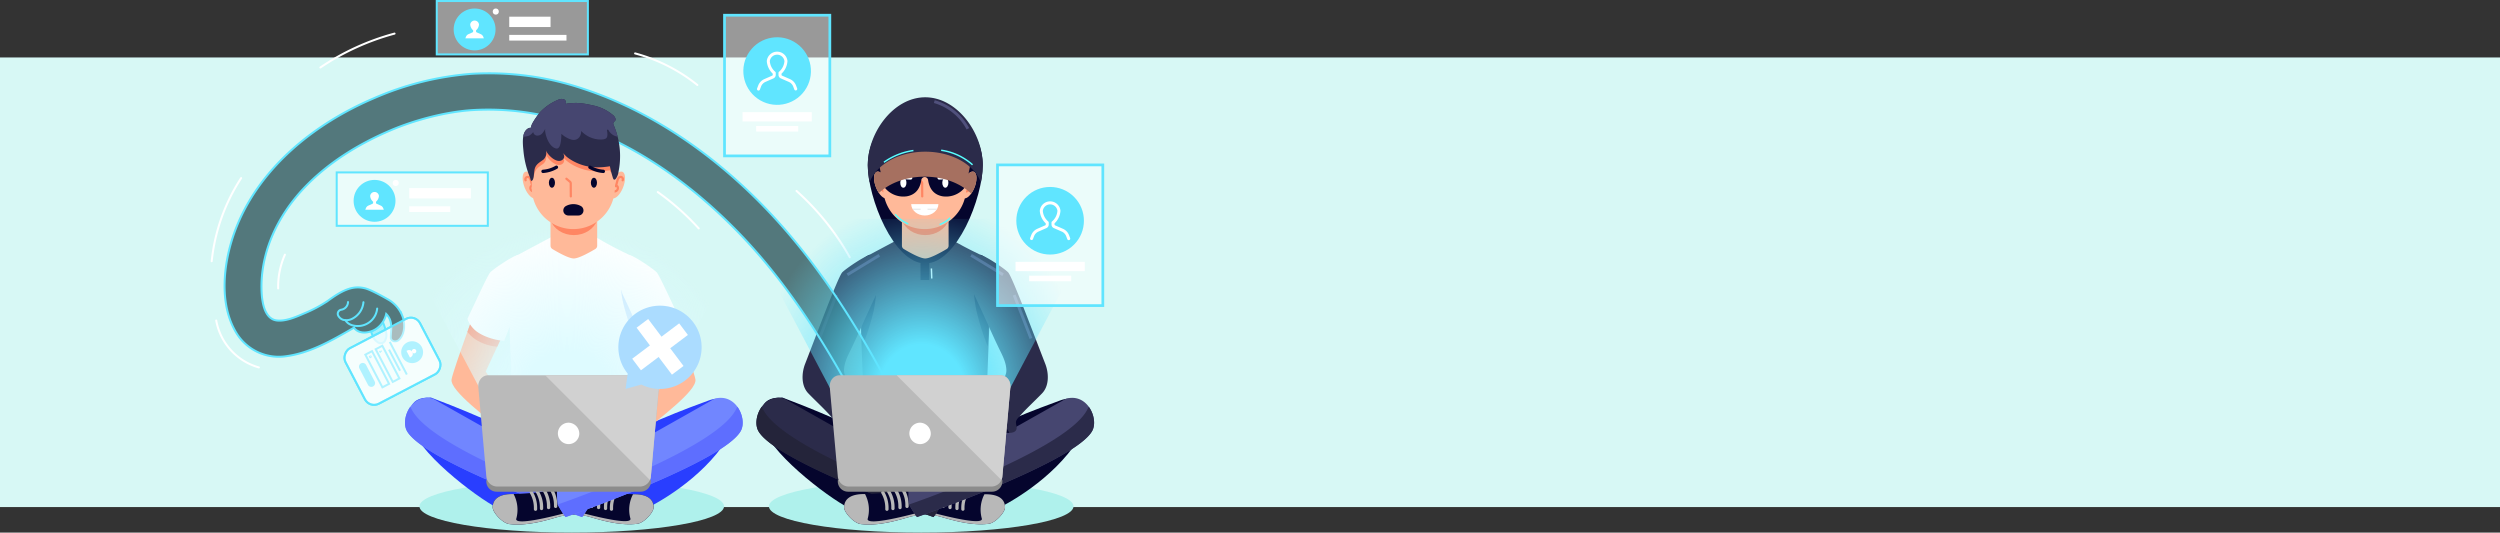 <svg xmlns="http://www.w3.org/2000/svg" xmlns:xlink="http://www.w3.org/1999/xlink" width="1240" height="264.156" viewBox="0 0 1240 264.156">
  <rect x="0" y="0" width="1240" height="264.156" fill="#333333" stroke="none"/>
  <defs>
    <radialGradient id="radial-gradient" cx="0.477" cy="1.035" r="0.999" gradientTransform="translate(0.255 0) scale(0.466 1)" gradientUnits="objectBoundingBox">
      <stop offset="0.264" stop-color="#defbff"/>
      <stop offset="1" stop-color="#defbff" stop-opacity="0"/>
    </radialGradient>
    <clipPath id="clip-path">
      <path id="Trazado_114029" data-name="Trazado 114029" d="M162.419,302.079c1.052,3.658.742,9-2.68,11.486-1.723,1.1-4.3.321-4.26-1.867.043-2.365.485-4.5.12-6.772l-26.218,14,15.009,29.425,39.992-20.835-15.306-28.735Z" transform="translate(-129.381 -298.782)" fill="none"/>
    </clipPath>
    <radialGradient id="radial-gradient-2" cx="0.505" cy="1.101" r="0.968" gradientTransform="translate(0.262 -0.258) scale(0.481 1.164)" gradientUnits="objectBoundingBox">
      <stop offset="0.264" stop-color="#60e5ff"/>
      <stop offset="1" stop-color="#60e5ff" stop-opacity="0"/>
    </radialGradient>
  </defs>
  <rect id="Rectángulo_33893" data-name="Rectángulo 33893" width="1240" height="223" transform="translate(0 28.5)" fill="#d7f8f5"/>
  <g id="Grupo_80771" data-name="Grupo 80771" transform="translate(58.627 -93.171)">
    <ellipse id="Elipse_4736" data-name="Elipse 4736" cx="75.54" cy="13.015" rx="75.54" ry="13.015" transform="translate(322.759 331.297)" fill="#aff1ec"/>
    <g id="Grupo_80694" data-name="Grupo 80694" transform="translate(134.829 201.728)">
      <ellipse id="Elipse_4737" data-name="Elipse 4737" cx="75.54" cy="13.015" rx="75.54" ry="13.015" transform="translate(14.589 129.568)" fill="#aff1ec"/>
      <g id="Grupo_80682" data-name="Grupo 80682" transform="translate(7.427 88.608)">
        <g id="Grupo_80675" data-name="Grupo 80675" transform="translate(2.584)">
          <path id="Trazado_113900" data-name="Trazado 113900" d="M242.675,377.9a55.473,55.473,0,0,0,29.877,9.1c16.963,0,31.346-8.966,33.05-9.319a44.372,44.372,0,0,1,3.073,6.254.415.415,0,0,1-.05.4L281.265,418.5c-6.177,1.367-14.078.221-14.078.221l-27.44-34.742a.414.414,0,0,1-.041-.446S242.5,377.809,242.675,377.9Z" transform="translate(-193.036 -361.157)" fill="#05052d"/>
          <path id="Trazado_113901" data-name="Trazado 113901" d="M324.752,410.511c10.568-5.382,33.685-19.881,43.423-41.584,1.354-3.019-2.033-15.77-13.127-11.649-6.863,2.55-42.529,15.266-48.3,23.332-9.314,13.031-9.746,24.9-11.667,32.592C300.324,415.589,319.468,413.2,324.752,410.511Z" transform="translate(-206.857 -355.864)" fill="#293eff"/>
          <path id="Trazado_113902" data-name="Trazado 113902" d="M220.72,410.4c-10.568-5.382-41.182-28.658-42.606-41.669-.363-3.318-3.432-13.488,9.731-13.049,6.863,2.55,45.222,17.283,51.691,24.732C247.642,389.745,250.3,405.9,251.2,413,245.965,415.389,226,413.088,220.72,410.4Z" transform="translate(-177.549 -355.665)" fill="#293eff"/>
        </g>
        <g id="Grupo_80678" data-name="Grupo 80678" transform="translate(0 0.162)">
          <g id="Grupo_80676" data-name="Grupo 80676" transform="translate(80.993 44.701)">
            <path id="Trazado_113903" data-name="Trazado 113903" d="M288.733,415.431a14.04,14.04,0,0,0,1.453.471,149.882,149.882,0,0,0,24.8,2.655c8.329.108,9.379,4.257,9.33,6.6s-4.653,7.582-8.08,8.043c-10.574,1.425-23.3-3.667-25.835-3.933-5.282-.555-8.084-4.566-8.4-6.81,0,0,5.022,1.463,3.953-1.156a4.283,4.283,0,0,1,2.713-5.715C288.834,415.536,288.874,415.493,288.733,415.431Z" transform="translate(-282.003 -415.431)" fill="#05052d"/>
            <path id="Trazado_113904" data-name="Trazado 113904" d="M313.686,431.8a16.432,16.432,0,0,1,1.257-12.225c.292.007.589.016.874.02,8.329.108,9.379,4.257,9.33,6.6s-4.653,7.582-8.08,8.043c-10.574,1.425-23.3-3.667-25.835-3.933a10.141,10.141,0,0,1-5.894-2.621C292.449,429.655,313.809,435.317,313.686,431.8Z" transform="translate(-282.835 -416.463)" fill="#b8b8b8"/>
            <path id="Trazado_113905" data-name="Trazado 113905" d="M299.484,416.756h0a14.785,14.785,0,0,0-2.012,7.555l0,.571" transform="translate(-285.86 -415.761)" fill="none" stroke="#b8b8b8" stroke-linecap="round" stroke-miterlimit="10" stroke-width="1.609"/>
            <path id="Trazado_113906" data-name="Trazado 113906" d="M304.032,417.523h0a14.79,14.79,0,0,0-2.013,7.555l0,.571" transform="translate(-286.994 -415.953)" fill="none" stroke="#b8b8b8" stroke-linecap="round" stroke-miterlimit="10" stroke-width="1.609"/>
            <path id="Trazado_113907" data-name="Trazado 113907" d="M308.636,418.141h0a14.8,14.8,0,0,0-2.012,7.555l0,.571" transform="translate(-288.142 -416.107)" fill="none" stroke="#b8b8b8" stroke-linecap="round" stroke-miterlimit="10" stroke-width="1.609"/>
            <path id="Trazado_113908" data-name="Trazado 113908" d="M312.543,418.611h0a14.793,14.793,0,0,0-2.012,7.555l0,.571" transform="translate(-289.116 -416.224)" fill="none" stroke="#b8b8b8" stroke-linecap="round" stroke-miterlimit="10" stroke-width="1.609"/>
          </g>
          <g id="Grupo_80677" data-name="Grupo 80677">
            <path id="Trazado_113909" data-name="Trazado 113909" d="M188.046,356.32s55.36,31.31,78.183,44c0,4.6-.062,7.374-.353,8.458a49.936,49.936,0,0,1-3.925,6.247S183.4,387.8,175.014,372.228C171.79,366.244,177.4,353.345,188.046,356.32Z" transform="translate(-174.106 -355.881)" fill="#7186ff"/>
            <path id="Trazado_113910" data-name="Trazado 113910" d="M174.655,372.894c-.053-.142-.107-.283-.153-.429-.026-.085-.046-.172-.069-.258-.038-.137-.076-.273-.107-.414-.021-.094-.035-.19-.053-.284-.026-.138-.052-.276-.071-.417-.014-.1-.022-.2-.032-.3-.015-.143-.03-.285-.039-.43-.007-.1-.008-.2-.012-.3,0-.147-.009-.3-.008-.444,0-.1.005-.2.008-.307.005-.152.012-.305.023-.459.007-.1.017-.2.026-.3q.024-.238.055-.477c.014-.1.029-.2.044-.3.026-.164.055-.33.088-.494.019-.095.038-.188.059-.282q.056-.257.123-.511c.023-.089.047-.178.071-.266q.075-.265.161-.527c.026-.083.053-.165.081-.247.063-.182.131-.363.2-.543.029-.074.056-.149.086-.222.078-.188.161-.375.246-.561.029-.064.058-.128.088-.191.095-.2.2-.391.3-.584.027-.05.053-.1.08-.152.116-.21.239-.417.367-.621.019-.031.037-.062.056-.092q.223-.351.467-.688h0c.221.4.444.816.668,1.26,9.611,19.062,78.481,43.782,88.469,47.2l0,.008a50.134,50.134,0,0,1-3.923,6.242s-78.547-27.22-86.938-42.795a6.533,6.533,0,0,1-.283-.6C174.7,373.035,174.681,372.963,174.655,372.894Z" transform="translate(-174.107 -357.354)" fill="#5e6eff"/>
          </g>
        </g>
        <g id="Grupo_80681" data-name="Grupo 80681" transform="translate(43.495 0.162)">
          <g id="Grupo_80679" data-name="Grupo 80679" transform="translate(0 44.555)">
            <path id="Trazado_113911" data-name="Trazado 113911" d="M268.21,415.237a14.312,14.312,0,0,1-1.477.479,152.369,152.369,0,0,1-25.2,2.7c-8.464.109-9.529,4.325-9.481,6.7s4.728,7.7,8.211,8.173c10.745,1.448,23.676-3.726,26.253-4,5.367-.564,8.214-4.64,8.533-6.919,0,0-5.1,1.486-4.017-1.174a4.353,4.353,0,0,0-2.757-5.808C268.107,415.344,268.067,415.3,268.21,415.237Z" transform="translate(-232.05 -415.237)" fill="#05052d"/>
            <path id="Trazado_113912" data-name="Trazado 113912" d="M243.7,431.865a16.7,16.7,0,0,0-1.278-12.423c-.3.007-.6.016-.888.02-8.464.109-9.529,4.325-9.481,6.7s4.728,7.7,8.211,8.173c10.745,1.448,23.676-3.726,26.253-4a10.3,10.3,0,0,0,5.989-2.663C265.278,429.691,243.573,435.445,243.7,431.865Z" transform="translate(-232.05 -416.286)" fill="#b8b8b8"/>
            <path id="Trazado_113913" data-name="Trazado 113913" d="M270.889,416.584h0a15.022,15.022,0,0,1,2.045,7.677l0,.581" transform="translate(-241.734 -415.573)" fill="none" stroke="#b8b8b8" stroke-linecap="round" stroke-miterlimit="10" stroke-width="1.635"/>
            <path id="Trazado_113914" data-name="Trazado 113914" d="M266.267,417.363h0a15.028,15.028,0,0,1,2.044,7.677l0,.58" transform="translate(-240.582 -415.767)" fill="none" stroke="#b8b8b8" stroke-linecap="round" stroke-miterlimit="10" stroke-width="1.635"/>
            <path id="Trazado_113915" data-name="Trazado 113915" d="M261.589,417.991h0a15.028,15.028,0,0,1,2.044,7.677l0,.581" transform="translate(-239.416 -415.924)" fill="none" stroke="#b8b8b8" stroke-linecap="round" stroke-miterlimit="10" stroke-width="1.635"/>
            <path id="Trazado_113916" data-name="Trazado 113916" d="M257.618,418.468h0a15.024,15.024,0,0,1,2.045,7.678l0,.58" transform="translate(-238.425 -416.043)" fill="none" stroke="#b8b8b8" stroke-linecap="round" stroke-miterlimit="10" stroke-width="1.635"/>
          </g>
          <g id="Grupo_80680" data-name="Grupo 80680" transform="translate(31.867)">
            <path id="Trazado_113917" data-name="Trazado 113917" d="M352.687,356.32s-55.36,31.31-78.184,44c0,4.6.063,7.374.354,8.458a49.933,49.933,0,0,0,3.925,6.247s78.546-27.22,86.938-42.795C368.944,366.244,363.336,353.345,352.687,356.32Z" transform="translate(-274.503 -355.881)" fill="#7186ff"/>
            <path id="Trazado_113918" data-name="Trazado 113918" d="M366.2,372.894c.054-.142.108-.283.154-.429.026-.085.046-.172.069-.258.038-.137.076-.273.107-.414.02-.094.035-.19.053-.284.026-.138.052-.276.071-.417.013-.1.022-.2.033-.3.015-.143.029-.285.039-.43.006-.1.008-.2.011-.3.005-.147.01-.3.008-.444,0-.1,0-.2-.008-.307,0-.152-.011-.305-.023-.459-.008-.1-.017-.2-.027-.3q-.023-.238-.055-.477c-.013-.1-.028-.2-.044-.3-.026-.164-.056-.33-.088-.494-.019-.095-.038-.188-.059-.282q-.056-.257-.123-.511c-.023-.089-.047-.178-.071-.266-.05-.176-.1-.352-.16-.527-.027-.083-.053-.165-.082-.247-.062-.182-.13-.363-.2-.543-.029-.074-.057-.149-.087-.222-.077-.188-.161-.375-.246-.561-.029-.064-.057-.128-.088-.191-.094-.2-.194-.391-.3-.584-.027-.05-.053-.1-.08-.152-.116-.21-.239-.417-.367-.621-.02-.031-.037-.062-.056-.092q-.223-.351-.468-.688h0c-.221.4-.444.816-.667,1.26-9.611,19.062-78.481,43.782-88.469,47.2l0,.008A50.043,50.043,0,0,0,278.9,416.5s78.546-27.22,86.938-42.795a6.538,6.538,0,0,0,.283-.6C366.148,373.035,366.17,372.963,366.2,372.894Z" transform="translate(-274.62 -357.354)" fill="#5e6eff"/>
          </g>
        </g>
      </g>
      <path id="Trazado_113919" data-name="Trazado 113919" d="M244.291,263.7a8.608,8.608,0,0,0-2.626,7.5l1.474,37.3,0-.013c1.557-5.163,3.3-10.267,4.864-15.427,1.542-5.089,3.133-10.5,3.04-15.861a52.989,52.989,0,0,0-2.29-12.852A10.2,10.2,0,0,0,244.291,263.7Z" transform="translate(-183.503 -244.117)" fill="#cae3ff"/>
      <g id="Grupo_80689" data-name="Grupo 80689" transform="translate(30.492 8.696)">
        <path id="Trazado_113920" data-name="Trazado 113920" d="M304.441,344.682l3.042-77.074a8.6,8.6,0,0,0-5.031-9.1,184.5,184.5,0,0,1-17.456-9.3H264.13L246.7,258.491a8.613,8.613,0,0,0-5.039,9.1l3.045,77.089Z" transform="translate(-213.995 -249.208)" fill="#fff"/>
        <path id="Trazado_113921" data-name="Trazado 113921" d="M323.638,263.7a8.608,8.608,0,0,1,2.626,7.5l-1.474,37.3,0-.013c-1.557-5.163-3.3-10.267-4.865-15.427-1.542-5.089-3.132-10.5-3.039-15.861a52.989,52.989,0,0,1,2.29-12.852A10.2,10.2,0,0,1,323.638,263.7Z" transform="translate(-232.771 -252.814)" fill="#cae3ff"/>
        <g id="Grupo_80685" data-name="Grupo 80685" transform="translate(72.225 9.263)">
          <path id="Trazado_113922" data-name="Trazado 113922" d="M322.526,346.4c2.852-1.818,15.689-22.08,15.689-22.08l-13.883-29.958,14.627-12.647s15.492,41.807,16.207,46.556c.853,5.664-18.449,19.61-26.88,27.028C328.285,355.3,322.428,346.467,322.526,346.4Z" transform="translate(-306.404 -266.578)" fill="#ffb999"/>
          <path id="Trazado_113923" data-name="Trazado 113923" d="M343.189,308.852a16.462,16.462,0,0,0,4.719-4.2c-4.134-11.556-8.348-22.928-8.348-22.928l-14.627,12.647,8.182,17.656A23.733,23.733,0,0,0,343.189,308.852Z" transform="translate(-307.004 -266.578)" fill="#ff8663"/>
          <g id="Grupo_80683" data-name="Grupo 80683" transform="translate(0 79.827)">
            <path id="Trazado_113924" data-name="Trazado 113924" d="M325.085,382.215a27.854,27.854,0,0,0-.92,8.5" transform="translate(-306.806 -371.463)" fill="none" stroke="#ffb999" stroke-miterlimit="10" stroke-width="0.893"/>
            <path id="Trazado_113925" data-name="Trazado 113925" d="M314.284,374.4a21.165,21.165,0,0,1-7.887,1.736" transform="translate(-302.383 -369.514)" fill="none" stroke="#ff8663" stroke-miterlimit="10" stroke-width="0.893"/>
            <path id="Trazado_113926" data-name="Trazado 113926" d="M320.5,367.892l-5.512,3.226a1.158,1.158,0,0,0-.283,1.8l8.981,9.711,2.574-5.836Z" transform="translate(-304.377 -367.892)" fill="#ffb999"/>
            <path id="Trazado_113927" data-name="Trazado 113927" d="M320.537,380.265a30.565,30.565,0,0,0-4.12,13.467" transform="translate(-304.881 -370.977)" fill="none" stroke="#ffb999" stroke-miterlimit="10" stroke-width="0.893"/>
            <path id="Trazado_113928" data-name="Trazado 113928" d="M316.024,376.918a37.278,37.278,0,0,0-7.917,16.059" transform="translate(-302.809 -370.143)" fill="none" stroke="#ffb999" stroke-miterlimit="10" stroke-width="0.893"/>
            <path id="Trazado_113929" data-name="Trazado 113929" d="M312.571,374.615a45.973,45.973,0,0,0-11.522,9.984" transform="translate(-301.049 -369.568)" fill="none" stroke="#ffb999" stroke-miterlimit="10" stroke-width="0.893"/>
          </g>
          <g id="Grupo_80684" data-name="Grupo 80684" transform="translate(10.913)">
            <path id="Trazado_113930" data-name="Trazado 113930" d="M327.31,304.107c4.727-.324,10.45-2.142,13.949-4.864,1.931-1.5,3.935-4.292,4.29-6.107-4.386-9.225-10.176-21.929-11.357-23.07-2.206-2.13-11.314-8.233-13.585-8.5-3.508-.411-4.563,6.209-4.872,8.579a22.9,22.9,0,0,0,2.46,12.723C321.547,289.91,324.52,296.667,327.31,304.107Z" transform="translate(-315.587 -261.548)" fill="#fff"/>
          </g>
        </g>
        <g id="Grupo_80688" data-name="Grupo 80688" transform="translate(0 9.263)">
          <path id="Trazado_113931" data-name="Trazado 113931" d="M237.5,346.4c-2.852-1.818-15.689-22.08-15.689-22.08l13.883-29.958L221.066,281.72s-15.492,41.807-16.207,46.556c-.853,5.664,18.449,19.61,26.88,27.028C231.74,355.3,237.6,346.467,237.5,346.4Z" transform="translate(-204.833 -266.578)" fill="#ffb999"/>
          <path id="Trazado_113932" data-name="Trazado 113932" d="M220.057,308.852a16.456,16.456,0,0,1-4.719-4.2c4.134-11.556,8.348-22.928,8.348-22.928l14.627,12.647-8.182,17.656A23.726,23.726,0,0,1,220.057,308.852Z" transform="translate(-207.452 -266.578)" fill="#ff8663"/>
          <g id="Grupo_80686" data-name="Grupo 80686" transform="translate(26.907 79.827)">
            <path id="Trazado_113933" data-name="Trazado 113933" d="M245.477,382.215a27.853,27.853,0,0,1,.92,8.5" transform="translate(-241.875 -371.463)" fill="none" stroke="#ffb999" stroke-miterlimit="10" stroke-width="0.893"/>
            <path id="Trazado_113934" data-name="Trazado 113934" d="M253.973,374.4a21.165,21.165,0,0,0,7.887,1.736" transform="translate(-243.993 -369.514)" fill="none" stroke="#ff8663" stroke-miterlimit="10" stroke-width="0.893"/>
            <path id="Trazado_113935" data-name="Trazado 113935" d="M246.438,367.892l5.512,3.226a1.158,1.158,0,0,1,.283,1.8l-8.981,9.711-2.574-5.836Z" transform="translate(-240.678 -367.892)" fill="#ffb999"/>
            <path id="Trazado_113936" data-name="Trazado 113936" d="M248.971,380.265a30.565,30.565,0,0,1,4.12,13.467" transform="translate(-242.746 -370.977)" fill="none" stroke="#ffb999" stroke-miterlimit="10" stroke-width="0.893"/>
            <path id="Trazado_113937" data-name="Trazado 113937" d="M252.223,376.918a37.269,37.269,0,0,1,7.917,16.059" transform="translate(-243.557 -370.143)" fill="none" stroke="#ffb999" stroke-miterlimit="10" stroke-width="0.893"/>
            <path id="Trazado_113938" data-name="Trazado 113938" d="M254.479,374.615A45.974,45.974,0,0,1,266,384.6" transform="translate(-244.119 -369.568)" fill="none" stroke="#ffb999" stroke-miterlimit="10" stroke-width="0.893"/>
          </g>
          <g id="Grupo_80687" data-name="Grupo 80687" transform="translate(7.914)">
            <path id="Trazado_113939" data-name="Trazado 113939" d="M233.614,304.107c-4.727-.324-10.45-2.142-13.949-4.864-1.931-1.5-3.935-4.292-4.29-6.107,4.386-9.225,10.176-21.929,11.357-23.07,2.205-2.13,11.313-8.233,13.585-8.5,3.508-.411,4.563,6.209,4.872,8.579a22.9,22.9,0,0,1-2.46,12.723C239.377,289.91,236.4,296.667,233.614,304.107Z" transform="translate(-215.375 -261.548)" fill="#fff"/>
          </g>
        </g>
      </g>
      <g id="Grupo_80692" data-name="Grupo 80692" transform="translate(0)">
        <path id="Trazado_113940" data-name="Trazado 113940" d="M348.094,237.623H164.212l45.318,85.746h87.5Z" transform="translate(-164.212 -237.623)" fill="url(#radial-gradient)"/>
        <g id="Grupo_80691" data-name="Grupo 80691" transform="translate(43.767 77.577)">
          <g id="Grupo_80690" data-name="Grupo 80690">
            <path id="Trazado_113941" data-name="Trazado 113941" d="M227.908,410.069c-.017.107-.05.207-.06.315a5.106,5.106,0,0,0,5.085,5.565h71.425a5.105,5.105,0,0,0,5.084-5.565c-.01-.107-.043-.208-.059-.315Z" transform="translate(-223.842 -358.199)" fill="#8c8c8c"/>
            <path id="Trazado_113942" data-name="Trazado 113942" d="M302.823,396.158h-71a5.441,5.441,0,0,1-5.3-4.907l-3.979-44.234c-.3-3.322,1.9-6.048,4.907-6.048h79.739c3.01,0,5.206,2.726,4.907,6.048l-3.98,44.234A5.44,5.44,0,0,1,302.823,396.158Z" transform="translate(-222.518 -340.969)" fill="#bababa"/>
            <path id="Trazado_113943" data-name="Trazado 113943" d="M318.218,340.969H266.739l51.95,51.951a5.2,5.2,0,0,0,.456-1.669l3.98-44.234C323.424,343.7,321.228,340.969,318.218,340.969Z" transform="translate(-233.544 -340.969)" fill="#d1d1d1"/>
            <path id="Trazado_113944" data-name="Trazado 113944" d="M285.745,377.975a5.314,5.314,0,1,1-5.3-5.676A5.46,5.46,0,0,1,285.745,377.975Z" transform="translate(-235.639 -348.781)" fill="#fff"/>
          </g>
        </g>
      </g>
      <g id="Grupo_80693" data-name="Grupo 80693" transform="translate(113.244 43.057)">
        <path id="Trazado_113945" data-name="Trazado 113945" d="M338.613,295.188a20.648,20.648,0,0,0-18.894,33.49l-1.071,7.589,7.845-2.16a20.651,20.651,0,1,0,12.12-38.92Z" transform="translate(-315.073 -294.982)" fill="#abdcff"/>
        <line id="Línea_141" data-name="Línea 141" x1="23.298" y2="17.535" transform="translate(9.038 11.648)" fill="none" stroke="#fff" stroke-miterlimit="10" stroke-width="7.19"/>
        <line id="Línea_142" data-name="Línea 142" x2="17.535" y2="23.298" transform="translate(11.92 8.767)" fill="none" stroke="#fff" stroke-miterlimit="10" stroke-width="7.19"/>
      </g>
    </g>
    <g id="Grupo_80754" data-name="Grupo 80754" transform="translate(46.373 109.838)">
      <g id="Grupo_80725" data-name="Grupo 80725" transform="translate(270.183 31.587)">
        <g id="Grupo_80702" data-name="Grupo 80702" transform="translate(0 148.911)">
          <g id="Grupo_80695" data-name="Grupo 80695" transform="translate(2.584)">
            <path id="Trazado_113946" data-name="Trazado 113946" d="M474.874,377.9a55.473,55.473,0,0,0,29.877,9.1c16.963,0,31.346-8.966,33.05-9.319a44.323,44.323,0,0,1,3.074,6.254.417.417,0,0,1-.05.4L513.465,418.5c-6.177,1.367-14.078.221-14.078.221l-27.439-34.742a.415.415,0,0,1-.041-.446S474.694,377.809,474.874,377.9Z" transform="translate(-425.235 -361.157)" fill="#05052d"/>
            <path id="Trazado_113947" data-name="Trazado 113947" d="M556.951,410.511c10.568-5.382,33.685-19.881,43.423-41.584,1.355-3.019-2.033-15.77-13.127-11.649-6.864,2.55-42.53,15.266-48.3,23.332-9.314,13.031-9.747,24.9-11.667,32.592C532.523,415.589,551.667,413.2,556.951,410.511Z" transform="translate(-439.056 -355.864)" fill="#05052d"/>
            <path id="Trazado_113948" data-name="Trazado 113948" d="M452.919,410.4c-10.568-5.382-41.182-28.658-42.606-41.669-.363-3.318-3.432-13.488,9.731-13.049,6.863,2.55,45.222,17.283,51.691,24.732C479.841,389.745,482.5,405.9,483.4,413,478.164,415.389,458.2,413.088,452.919,410.4Z" transform="translate(-409.748 -355.665)" fill="#05052d"/>
          </g>
          <g id="Grupo_80698" data-name="Grupo 80698" transform="translate(0 0.162)">
            <g id="Grupo_80696" data-name="Grupo 80696" transform="translate(80.993 44.701)">
              <path id="Trazado_113949" data-name="Trazado 113949" d="M520.932,415.431a14.046,14.046,0,0,0,1.452.471,149.885,149.885,0,0,0,24.8,2.655c8.329.108,9.379,4.257,9.331,6.6s-4.653,7.582-8.08,8.043c-10.574,1.425-23.3-3.667-25.836-3.933-5.281-.555-8.084-4.566-8.4-6.81,0,0,5.022,1.463,3.953-1.156a4.283,4.283,0,0,1,2.713-5.715C521.033,415.536,521.073,415.493,520.932,415.431Z" transform="translate(-514.202 -415.431)" fill="#05052d"/>
              <path id="Trazado_113950" data-name="Trazado 113950" d="M545.885,431.8a16.435,16.435,0,0,1,1.258-12.225c.291.007.589.016.873.02,8.329.108,9.379,4.257,9.331,6.6s-4.653,7.582-8.08,8.043c-10.574,1.425-23.3-3.667-25.836-3.933a10.137,10.137,0,0,1-5.893-2.621C524.649,429.655,546.008,435.317,545.885,431.8Z" transform="translate(-515.034 -416.463)" fill="#b8b8b8"/>
              <path id="Trazado_113951" data-name="Trazado 113951" d="M531.683,416.756h0a14.784,14.784,0,0,0-2.012,7.555l0,.571" transform="translate(-518.059 -415.761)" fill="none" stroke="#b8b8b8" stroke-linecap="round" stroke-miterlimit="10" stroke-width="1.609"/>
              <path id="Trazado_113952" data-name="Trazado 113952" d="M536.232,417.523h0a14.782,14.782,0,0,0-2.012,7.555l0,.571" transform="translate(-519.193 -415.953)" fill="none" stroke="#b8b8b8" stroke-linecap="round" stroke-miterlimit="10" stroke-width="1.609"/>
              <path id="Trazado_113953" data-name="Trazado 113953" d="M540.836,418.141h0a14.785,14.785,0,0,0-2.012,7.555l0,.571" transform="translate(-520.341 -416.107)" fill="none" stroke="#b8b8b8" stroke-linecap="round" stroke-miterlimit="10" stroke-width="1.609"/>
              <path id="Trazado_113954" data-name="Trazado 113954" d="M544.743,418.611h0a14.785,14.785,0,0,0-2.012,7.555l0,.571" transform="translate(-521.316 -416.224)" fill="none" stroke="#b8b8b8" stroke-linecap="round" stroke-miterlimit="10" stroke-width="1.609"/>
            </g>
            <g id="Grupo_80697" data-name="Grupo 80697">
              <path id="Trazado_113955" data-name="Trazado 113955" d="M420.245,356.32s55.36,31.31,78.184,44c0,4.6-.063,7.374-.354,8.458a49.936,49.936,0,0,1-3.925,6.247S415.6,387.8,407.213,372.228C403.989,366.244,409.6,353.345,420.245,356.32Z" transform="translate(-406.305 -355.881)" fill="#2b2b4a"/>
              <path id="Trazado_113956" data-name="Trazado 113956" d="M406.854,372.894c-.053-.142-.107-.283-.153-.429-.026-.085-.046-.172-.069-.258-.038-.137-.076-.273-.107-.414-.02-.094-.035-.19-.053-.284-.026-.138-.052-.276-.071-.417-.014-.1-.023-.2-.033-.3-.015-.143-.03-.285-.039-.43-.006-.1-.008-.2-.012-.3,0-.147-.009-.3-.008-.444,0-.1,0-.2.008-.307.005-.152.012-.305.023-.459.007-.1.017-.2.027-.3q.023-.238.055-.477c.013-.1.028-.2.044-.3.026-.164.056-.33.088-.494.019-.095.038-.188.059-.282q.056-.257.123-.511c.023-.089.047-.178.071-.266.05-.176.1-.352.16-.527.027-.083.053-.165.081-.247.063-.182.131-.363.2-.543.029-.074.057-.149.087-.222.077-.188.16-.375.245-.561.029-.064.058-.128.089-.191.094-.2.194-.391.3-.584.027-.05.053-.1.08-.152.116-.21.239-.417.367-.621.019-.031.037-.062.056-.092q.223-.351.467-.688h0c.222.4.444.816.668,1.26,9.611,19.062,78.481,43.782,88.469,47.2l0,.008a50.039,50.039,0,0,1-3.923,6.242s-78.546-27.22-86.938-42.795a6.538,6.538,0,0,1-.283-.6C406.9,373.035,406.881,372.963,406.854,372.894Z" transform="translate(-406.307 -357.354)" fill="#24243a"/>
            </g>
          </g>
          <g id="Grupo_80701" data-name="Grupo 80701" transform="translate(43.495 0.162)">
            <g id="Grupo_80699" data-name="Grupo 80699" transform="translate(0 44.555)">
              <path id="Trazado_113957" data-name="Trazado 113957" d="M500.409,415.237a14.312,14.312,0,0,1-1.477.479,152.359,152.359,0,0,1-25.2,2.7c-8.464.109-9.529,4.325-9.481,6.7s4.728,7.7,8.211,8.173c10.745,1.448,23.677-3.726,26.253-4,5.367-.564,8.214-4.64,8.533-6.919,0,0-5.1,1.486-4.017-1.174a4.353,4.353,0,0,0-2.757-5.808C500.306,415.344,500.266,415.3,500.409,415.237Z" transform="translate(-464.249 -415.237)" fill="#05052d"/>
              <path id="Trazado_113958" data-name="Trazado 113958" d="M475.9,431.865a16.7,16.7,0,0,0-1.278-12.423c-.3.007-.6.016-.888.02-8.464.109-9.529,4.325-9.481,6.7s4.728,7.7,8.211,8.173c10.745,1.448,23.677-3.726,26.253-4a10.3,10.3,0,0,0,5.989-2.663C497.477,429.691,475.773,435.445,475.9,431.865Z" transform="translate(-464.249 -416.286)" fill="#b8b8b8"/>
              <path id="Trazado_113959" data-name="Trazado 113959" d="M503.089,416.584h0a15.027,15.027,0,0,1,2.044,7.677l0,.581" transform="translate(-473.934 -415.573)" fill="none" stroke="#b8b8b8" stroke-linecap="round" stroke-miterlimit="10" stroke-width="1.635"/>
              <path id="Trazado_113960" data-name="Trazado 113960" d="M498.466,417.363h0a15.021,15.021,0,0,1,2.045,7.677l0,.58" transform="translate(-472.781 -415.767)" fill="none" stroke="#b8b8b8" stroke-linecap="round" stroke-miterlimit="10" stroke-width="1.635"/>
              <path id="Trazado_113961" data-name="Trazado 113961" d="M493.788,417.991h0a15.028,15.028,0,0,1,2.044,7.677l0,.581" transform="translate(-471.615 -415.924)" fill="none" stroke="#b8b8b8" stroke-linecap="round" stroke-miterlimit="10" stroke-width="1.635"/>
              <path id="Trazado_113962" data-name="Trazado 113962" d="M489.818,418.468h0a15.03,15.03,0,0,1,2.044,7.678l0,.58" transform="translate(-470.625 -416.043)" fill="none" stroke="#b8b8b8" stroke-linecap="round" stroke-miterlimit="10" stroke-width="1.635"/>
            </g>
            <g id="Grupo_80700" data-name="Grupo 80700" transform="translate(31.867)">
              <path id="Trazado_113963" data-name="Trazado 113963" d="M584.886,356.32s-55.36,31.31-78.184,44c0,4.6.063,7.374.354,8.458a49.936,49.936,0,0,0,3.925,6.247s78.547-27.22,86.938-42.795C601.143,366.244,595.536,353.345,584.886,356.32Z" transform="translate(-506.702 -355.881)" fill="#464670"/>
              <path id="Trazado_113964" data-name="Trazado 113964" d="M598.4,372.894c.053-.142.107-.283.153-.429.026-.085.046-.172.069-.258.038-.137.076-.273.107-.414.02-.094.035-.19.053-.284.026-.138.052-.276.071-.417.013-.1.022-.2.032-.3.015-.143.03-.285.039-.43.006-.1.008-.2.012-.3,0-.147.009-.3.008-.444,0-.1-.005-.2-.008-.307-.005-.152-.012-.305-.023-.459-.007-.1-.017-.2-.026-.3q-.024-.238-.055-.477c-.013-.1-.029-.2-.044-.3-.026-.164-.055-.33-.088-.494-.019-.095-.038-.188-.059-.282-.037-.171-.078-.342-.122-.511-.023-.089-.047-.178-.072-.266-.049-.176-.1-.352-.16-.527-.027-.083-.053-.165-.081-.247-.063-.182-.131-.363-.2-.543-.029-.074-.056-.149-.087-.222-.077-.188-.16-.375-.245-.561-.029-.064-.058-.128-.089-.191-.094-.2-.194-.391-.3-.584-.027-.05-.052-.1-.08-.152-.116-.21-.239-.417-.367-.621-.019-.031-.037-.062-.056-.092q-.223-.351-.467-.688h0c-.221.4-.444.816-.668,1.26-9.611,19.062-78.481,43.782-88.469,47.2l0,.008A50.043,50.043,0,0,0,511.1,416.5s78.547-27.22,86.938-42.795a6.538,6.538,0,0,0,.283-.6C598.348,373.035,598.369,372.963,598.4,372.894Z" transform="translate(-506.819 -357.354)" fill="#2b2b4a"/>
            </g>
          </g>
        </g>
        <g id="Grupo_80709" data-name="Grupo 80709" transform="translate(22.893 69)">
          <path id="Trazado_113965" data-name="Trazado 113965" d="M536.64,344.682l3.042-77.074a8.6,8.6,0,0,0-5.031-9.1,184.6,184.6,0,0,1-17.456-9.3H496.329L478.9,258.491a8.613,8.613,0,0,0-5.039,9.1l3.045,77.089Z" transform="translate(-446.022 -249.208)" fill="#2b2b4a"/>
          <path id="Trazado_113966" data-name="Trazado 113966" d="M475.7,306.774a128.154,128.154,0,0,0,5.666-17.984,68.687,68.687,0,0,0,1.137-17.826c-.193-3.7-1.021-7.177-3.244-9.644l-.359.191a8.612,8.612,0,0,0-5.039,9.1Z" transform="translate(-446.022 -252.228)" fill="#05052d"/>
          <path id="Trazado_113967" data-name="Trazado 113967" d="M556.822,306.774a127.953,127.953,0,0,1-5.666-17.984,68.687,68.687,0,0,1-1.138-17.826c.193-3.7,1.021-7.177,3.245-9.644l.358.191a8.612,8.612,0,0,1,5.039,9.1Z" transform="translate(-465.001 -252.228)" fill="#05052d"/>
          <path id="Trazado_113968" data-name="Trazado 113968" d="M521.93,270.41q.09,2.488.18,4.977" transform="translate(-458.029 -254.495)" fill="none" stroke="#fff" stroke-miterlimit="10" stroke-width="0.727" style="mix-blend-mode: soft-light;isolation: isolate"/>
          <g id="Grupo_80705" data-name="Grupo 80705" transform="translate(73.541 9.263)">
            <path id="Trazado_113969" data-name="Trazado 113969" d="M553.147,346.459c2.852-1.818,16.873-22.134,16.873-22.134l-13.883-29.958,14.628-12.647s15.491,41.807,16.206,46.556c.853,5.664-18.81,18.079-27.243,25.5C559.729,353.773,553.049,346.521,553.147,346.459Z" transform="translate(-539.353 -266.578)" fill="#ffb999"/>
            <g id="Grupo_80703" data-name="Grupo 80703" transform="translate(0 79.827)">
              <path id="Trazado_113970" data-name="Trazado 113970" d="M557.551,381.466a26.377,26.377,0,0,0-.871,8.054" transform="translate(-540.228 -371.277)" fill="none" stroke="#ffb999" stroke-miterlimit="10" stroke-width="0.846"/>
              <path id="Trazado_113971" data-name="Trazado 113971" d="M547.316,374.057a20.06,20.06,0,0,1-7.475,1.645" transform="translate(-536.036 -369.429)" fill="none" stroke="#ff8663" stroke-miterlimit="10" stroke-width="0.846"/>
              <path id="Trazado_113972" data-name="Trazado 113972" d="M553.421,367.892l-5.44,3.057a1.1,1.1,0,0,0-.268,1.7l8.511,9.2,2.44-5.531Z" transform="translate(-537.926 -367.892)" fill="#ffb999"/>
              <path id="Trazado_113973" data-name="Trazado 113973" d="M553.242,379.618a28.958,28.958,0,0,0-3.9,12.763" transform="translate(-538.404 -370.816)" fill="none" stroke="#ffb999" stroke-miterlimit="10" stroke-width="0.846"/>
              <path id="Trazado_113974" data-name="Trazado 113974" d="M548.964,376.447a35.315,35.315,0,0,0-7.5,15.219" transform="translate(-536.44 -370.025)" fill="none" stroke="#ffb999" stroke-miterlimit="10" stroke-width="0.846"/>
              <path id="Trazado_113975" data-name="Trazado 113975" d="M545.692,374.264a43.564,43.564,0,0,0-10.92,9.462" transform="translate(-534.772 -369.481)" fill="none" stroke="#ffb999" stroke-miterlimit="10" stroke-width="0.846"/>
            </g>
            <g id="Grupo_80704" data-name="Grupo 80704" transform="translate(9.523)">
              <path id="Trazado_113976" data-name="Trazado 113976" d="M552.725,261.566c2.271.266,11.379,6.37,13.585,8.5,2.006,1.937,13.483,32.7,18.454,45.425,1.775,4.544,2.064,10.866-1.577,14.644-4,4.147-8.164,7.857-11.909,12.222a4.265,4.265,0,0,0-.95,1.48c-.417,1.392.634,2.955.088,4.3-.558,1.376-2.371,1.645-3.854,1.588a6.776,6.776,0,0,0-3.608.511c-.913.495-1.879,1.744-2.9.546a37.859,37.859,0,0,0-4.572-4.18,15.418,15.418,0,0,0-8.024-2.966c.664-.585,1.326-1.173,1.992-1.754.349-.3,2.693-2.342,3.056-2.215a2.917,2.917,0,0,1-1.448-4.1c.835-1.341,2.569-1.715,4.06-2.235a14.02,14.02,0,0,0,7.122-5.711,23.678,23.678,0,0,0,1.753-4.15c.661-1.637,1.529-2.943,1.487-4.8-.088-3.861-1.935-7.275-3.578-10.661-4.029-8.3-7.624-16.809-11.591-25.141a22.9,22.9,0,0,1-2.459-12.723C548.161,267.775,549.217,261.155,552.725,261.566Z" transform="translate(-547.458 -261.548)" fill="#2b2b4a"/>
              <path id="Trazado_113977" data-name="Trazado 113977" d="M549.45,367.831c.349-.3,2.693-2.342,3.046-2.22,5.845.144,11.836,4.948,14.464,10.066-.134,0-.269,0-.4,0a8.791,8.791,0,0,0-4.014.654,11.593,11.593,0,0,1-4.171,1.21,4.806,4.806,0,0,0-.7-3.226c-.919-1.444-2.849-2.315-4.332-3.075a15.587,15.587,0,0,0-2.958-1.153c-.445-.123-2.572-.817-2.934-.5C548.122,369,548.784,368.412,549.45,367.831Z" transform="translate(-547.458 -287.494)" fill="#05052d"/>
            </g>
            <path id="Trazado_113978" data-name="Trazado 113978" d="M548.122,261.68l15.867,9.652" transform="translate(-538.101 -261.581)" fill="none" stroke="#50507c" stroke-miterlimit="10" stroke-width="1.454"/>
            <path id="Trazado_113979" data-name="Trazado 113979" d="M576.61,287.96l8.337,21.525" transform="translate(-545.204 -268.134)" fill="none" stroke="#50507c" stroke-miterlimit="10" stroke-width="1.454"/>
          </g>
          <g id="Grupo_80708" data-name="Grupo 80708" transform="translate(0 9.263)">
            <path id="Trazado_113980" data-name="Trazado 113980" d="M471.261,346.459c-2.852-1.818-16.874-22.134-16.874-22.134l13.883-29.958L453.643,281.72s-15.491,41.807-16.207,46.556c-.853,5.664,18.811,18.079,27.242,25.5C464.678,353.773,471.359,346.521,471.261,346.459Z" transform="translate(-436.954 -266.578)" fill="#ffb999"/>
            <g id="Grupo_80706" data-name="Grupo 80706" transform="translate(27.363 79.827)">
              <path id="Trazado_113981" data-name="Trazado 113981" d="M477.8,381.466a26.376,26.376,0,0,1,.871,8.054" transform="translate(-474.389 -371.277)" fill="none" stroke="#ffb999" stroke-miterlimit="10" stroke-width="0.846"/>
              <path id="Trazado_113982" data-name="Trazado 113982" d="M485.854,374.057a20.06,20.06,0,0,0,7.475,1.645" transform="translate(-476.397 -369.429)" fill="none" stroke="#ff8663" stroke-miterlimit="10" stroke-width="0.846"/>
              <path id="Trazado_113983" data-name="Trazado 113983" d="M478.5,367.892l5.44,3.057a1.1,1.1,0,0,1,.268,1.7l-8.511,9.2-2.44-5.531Z" transform="translate(-473.255 -367.892)" fill="#ffb999"/>
              <path id="Trazado_113984" data-name="Trazado 113984" d="M481.114,379.618a28.969,28.969,0,0,1,3.9,12.763" transform="translate(-475.215 -370.816)" fill="none" stroke="#ffb999" stroke-miterlimit="10" stroke-width="0.846"/>
              <path id="Trazado_113985" data-name="Trazado 113985" d="M484.2,376.447a35.314,35.314,0,0,1,7.5,15.219" transform="translate(-475.983 -370.025)" fill="none" stroke="#ffb999" stroke-miterlimit="10" stroke-width="0.846"/>
              <path id="Trazado_113986" data-name="Trazado 113986" d="M486.334,374.264a43.572,43.572,0,0,1,10.919,9.462" transform="translate(-476.516 -369.481)" fill="none" stroke="#ffb999" stroke-miterlimit="10" stroke-width="0.846"/>
            </g>
            <g id="Grupo_80707" data-name="Grupo 80707">
              <path id="Trazado_113987" data-name="Trazado 113987" d="M470.113,261.566c-2.271.266-11.379,6.37-13.585,8.5-2.006,1.937-13.483,32.7-18.454,45.425-1.775,4.544-2.065,10.866,1.577,14.644,4,4.147,8.164,7.857,11.909,12.222a4.252,4.252,0,0,1,.949,1.48c.417,1.392-.633,2.955-.087,4.3.558,1.376,2.371,1.645,3.854,1.588a6.776,6.776,0,0,1,3.608.511c.913.495,1.879,1.744,2.9.546a37.856,37.856,0,0,1,4.572-4.18,15.418,15.418,0,0,1,8.024-2.966c-.664-.585-1.326-1.173-1.992-1.754-.349-.3-2.693-2.342-3.056-2.215a2.917,2.917,0,0,0,1.448-4.1c-.835-1.341-2.569-1.715-4.061-2.235a14.026,14.026,0,0,1-7.122-5.711,23.735,23.735,0,0,1-1.753-4.15c-.661-1.637-1.529-2.943-1.487-4.8.088-3.861,1.935-7.275,3.578-10.661,4.029-8.3,7.624-16.809,11.591-25.141a22.9,22.9,0,0,0,2.459-12.723C474.677,267.775,473.621,261.155,470.113,261.566Z" transform="translate(-436.803 -261.548)" fill="#2b2b4a"/>
              <path id="Trazado_113988" data-name="Trazado 113988" d="M479.724,367.831c-.349-.3-2.693-2.342-3.047-2.22-5.844.144-11.835,4.948-14.464,10.066.134,0,.269,0,.4,0a8.791,8.791,0,0,1,4.014.654,11.593,11.593,0,0,0,4.171,1.21,4.8,4.8,0,0,1,.7-3.226c.919-1.444,2.849-2.315,4.332-3.075a15.579,15.579,0,0,1,2.957-1.153c.446-.123,2.572-.817,2.934-.5C481.052,369,480.391,368.412,479.724,367.831Z" transform="translate(-443.139 -287.494)" fill="#05052d"/>
            </g>
            <path id="Trazado_113989" data-name="Trazado 113989" d="M482.26,261.68l-15.867,9.652" transform="translate(-444.181 -261.581)" fill="none" stroke="#50507c" stroke-miterlimit="10" stroke-width="1.454"/>
            <path id="Trazado_113990" data-name="Trazado 113990" d="M456.273,287.96l-8.337,21.525" transform="translate(-439.579 -268.134)" fill="none" stroke="#50507c" stroke-miterlimit="10" stroke-width="1.454"/>
          </g>
        </g>
        <g id="Grupo_80710" data-name="Grupo 80710" transform="translate(55.234 4.427)">
          <path id="Trazado_113991" data-name="Trazado 113991" d="M536.906,192.371c0,16.119-12.764,48.806-28.509,48.806s-28.51-32.686-28.51-48.806,12.764-29.186,28.51-29.186S536.906,176.252,536.906,192.371Z" transform="translate(-479.887 -163.185)" fill="#05052d"/>
          <path id="Trazado_113992" data-name="Trazado 113992" d="M517.641,265.727v9.24" transform="translate(-489.301 -188.754)" fill="none" stroke="#05052d" stroke-miterlimit="10" stroke-width="4.363"/>
        </g>
        <g id="Grupo_80711" data-name="Grupo 80711" transform="translate(72.167 52.543)">
          <path id="Trazado_113993" data-name="Trazado 113993" d="M525.6,248.414a1.89,1.89,0,0,1-.972,1.607c-2.3,1.373-8.059,4.659-10.6,4.672-2.6.014-8.337-3.292-10.616-4.671a1.888,1.888,0,0,1-.961-1.6V227.285H525.6Z" transform="translate(-502.445 -227.285)" fill="#ffb999"/>
          <path id="Trazado_113994" data-name="Trazado 113994" d="M502.445,235.713c1.54,4.279,6.14,7.385,11.576,7.385h0c5.436,0,10.036-3.105,11.576-7.385v-8.428H502.445Z" transform="translate(-502.445 -227.285)" fill="#ff8663"/>
        </g>
        <g id="Grupo_80722" data-name="Grupo 80722" transform="translate(58.337 12.197)">
          <g id="Grupo_80714" data-name="Grupo 80714" transform="translate(0 24.637)">
            <g id="Grupo_80712" data-name="Grupo 80712">
              <path id="Trazado_113995" data-name="Trazado 113995" d="M491.153,212.851c1.157,3.679.635,6.737-1.164,6.831s-4.2-2.813-5.354-6.492-.635-6.738,1.165-6.831S490,209.172,491.153,212.851Z" transform="translate(-484.02 -206.357)" fill="#ffb999"/>
              <path id="Trazado_113996" data-name="Trazado 113996" d="M485.972,211.565a1.143,1.143,0,0,1,1.315-1.612c.778.2,1.1,1.107,1.31,1.885q.356,1.344.712,2.688a.4.4,0,0,0-.524-.108.8.8,0,0,0-.346.462,1.664,1.664,0,0,0,1.611,2.209" transform="translate(-484.479 -207.245)" fill="none" stroke="#ff8663" stroke-linecap="round" stroke-linejoin="round" stroke-width="1.106"/>
            </g>
            <g id="Grupo_80713" data-name="Grupo 80713" transform="translate(43.065)">
              <path id="Trazado_113997" data-name="Trazado 113997" d="M542.006,212.851c-1.157,3.679-.635,6.737,1.164,6.831s4.2-2.813,5.354-6.492.635-6.738-1.165-6.831S543.162,209.172,542.006,212.851Z" transform="translate(-541.39 -206.357)" fill="#ffb999"/>
              <path id="Trazado_113998" data-name="Trazado 113998" d="M548.772,211.565a1.143,1.143,0,0,0-1.315-1.612c-.778.2-1.1,1.107-1.311,1.885l-.712,2.688a.4.4,0,0,1,.524-.108.8.8,0,0,1,.345.462,1.663,1.663,0,0,1-1.61,2.209" transform="translate(-542.214 -207.245)" fill="none" stroke="#ff8663" stroke-linecap="round" stroke-linejoin="round" stroke-width="1.106"/>
            </g>
          </g>
          <g id="Grupo_80716" data-name="Grupo 80716" transform="translate(2.748)">
            <g id="Grupo_80715" data-name="Grupo 80715">
              <path id="Trazado_113999" data-name="Trazado 113999" d="M530.531,205.4l1.928-9.478a22.389,22.389,0,0,0-22.389-22.389h0a22.389,22.389,0,0,0-22.389,22.389l1.928,9.478Z" transform="translate(-487.681 -173.536)" fill="#05052d"/>
            </g>
            <path id="Trazado_114000" data-name="Trazado 114000" d="M531.264,198.217a6.708,6.708,0,0,0-9.825-5.673c-2.406,1.226-6.332,2.024-10.774,2.024s-8.368-.8-10.773-2.024a6.708,6.708,0,0,0-9.825,5.674c0,.043,0,.086,0,.129v12.32a20.6,20.6,0,0,0,20.6,20.6h0a20.6,20.6,0,0,0,20.6-20.6v-12.32C531.264,198.3,531.264,198.261,531.264,198.217Z" transform="translate(-488.275 -178.088)" fill="#ffb999"/>
          </g>
          <g id="Grupo_80721" data-name="Grupo 80721" transform="translate(4.538 23.656)">
            <path id="Trazado_114001" data-name="Trazado 114001" d="M512.957,211.112l1.657,1.4a1.136,1.136,0,0,1,.487,1.139c.013,2.947.04,6.2.04,6.2" transform="translate(-495.773 -206.562)" fill="none" stroke="#ff8663" stroke-linecap="round" stroke-linejoin="round" stroke-width="1.106"/>
            <path id="Trazado_114002" data-name="Trazado 114002" d="M490.065,205.05v7.606a9.321,9.321,0,0,0,1.689,2.378,11.836,11.836,0,0,0,10.107,3.269c4.638-.865,6.543-4.17,7.13-8.078a1.7,1.7,0,0,1,1.672-1.462h0a1.7,1.7,0,0,1,1.673,1.462c.587,3.909,2.493,7.214,7.13,8.078a11.836,11.836,0,0,0,10.108-3.269,9.324,9.324,0,0,0,1.689-2.378V205.05Z" transform="translate(-490.065 -205.05)" fill="#05052d"/>
            <g id="Grupo_80719" data-name="Grupo 80719" transform="translate(6.212 2.495)">
              <g id="Grupo_80717" data-name="Grupo 80717">
                <ellipse id="Elipse_4738" data-name="Elipse 4738" cx="1.517" cy="2.47" rx="1.517" ry="2.47" transform="translate(2.27 1.57)" fill="#fff"/>
                <path id="Trazado_114003" data-name="Trazado 114003" d="M498.341,208.374a17.539,17.539,0,0,0,7.427,1.65" transform="translate(-498.341 -208.374)" fill="none" stroke="#fff" stroke-linecap="round" stroke-linejoin="round" stroke-width="1.659"/>
              </g>
              <g id="Grupo_80718" data-name="Grupo 80718" transform="translate(21.547)">
                <path id="Trazado_114004" data-name="Trazado 114004" d="M532.149,212.936c0,1.364-.679,2.47-1.516,2.47s-1.516-1.106-1.516-2.47.679-2.47,1.516-2.47S532.149,211.572,532.149,212.936Z" transform="translate(-527.562 -208.896)" fill="#fff"/>
                <path id="Trazado_114005" data-name="Trazado 114005" d="M534.473,208.374a17.536,17.536,0,0,1-7.427,1.65" transform="translate(-527.046 -208.374)" fill="none" stroke="#fff" stroke-linecap="round" stroke-linejoin="round" stroke-width="1.659"/>
              </g>
            </g>
            <g id="Grupo_80720" data-name="Grupo 80720" transform="translate(13.886 17.14)">
              <path id="Trazado_114006" data-name="Trazado 114006" d="M508.564,227.884c.1,3.13,3.081,5.644,6.762,5.644s6.66-2.514,6.762-5.644Z" transform="translate(-508.564 -227.884)" fill="#fff"/>
              <path id="Trazado_114007" data-name="Trazado 114007" d="M519.386,230.873v.568h4.431a5.636,5.636,0,0,0,.36-.568Z" transform="translate(-511.262 -228.629)" fill="#e6e6e6"/>
              <path id="Trazado_114008" data-name="Trazado 114008" d="M513.432,230.873h-4.056a5.629,5.629,0,0,0,.36.568h3.7Z" transform="translate(-508.766 -228.629)" fill="#e6e6e6"/>
            </g>
          </g>
          <path id="Trazado_114009" data-name="Trazado 114009" d="M533.053,198.175a3.189,3.189,0,0,0-2.175,1.04l.669-3.29a22.389,22.389,0,0,0-22.389-22.389h0a22.389,22.389,0,0,0-22.389,22.389l.565,2.779a2.57,2.57,0,0,0-1.533-.528c-1.8.093-2.322,3.152-1.165,6.831a14.874,14.874,0,0,0,1.811,3.8c5.207-4.911,13.436-8.088,22.71-8.088,9.475,0,17.852,3.319,23.036,8.411a14.672,14.672,0,0,0,2.025-4.123C535.375,201.327,534.853,198.268,533.053,198.175Z" transform="translate(-484.02 -173.536)" fill="#a67060" style="mix-blend-mode: multiply;isolation: isolate"/>
          <path id="Trazado_114010" data-name="Trazado 114010" d="M497.963,234.547a17.386,17.386,0,0,0,6.54,4.827" transform="translate(-487.497 -188.749)" fill="none" stroke="#59ffff" stroke-miterlimit="10" stroke-width="0.727" style="mix-blend-mode: overlay;isolation: isolate"/>
          <path id="Trazado_114011" data-name="Trazado 114011" d="M527.341,240.266a13.981,13.981,0,0,0,5.264-3.358" transform="translate(-494.822 -189.338)" fill="none" stroke="#59ffff" stroke-miterlimit="10" stroke-width="0.727" style="mix-blend-mode: overlay;isolation: isolate"/>
        </g>
        <g id="Grupo_80724" data-name="Grupo 80724" transform="translate(55.234)">
          <g id="Grupo_80723" data-name="Grupo 80723">
            <path id="Trazado_114012" data-name="Trazado 114012" d="M508.4,184.269c13.273,0,24.427,6.495,27.6,15.287a47.958,47.958,0,0,0,.907-8.632c0-16.131-12.764-33.635-28.509-33.635s-28.51,17.5-28.51,33.635a47.964,47.964,0,0,0,.907,8.632C483.969,190.763,495.123,184.269,508.4,184.269Z" transform="translate(-479.887 -157.288)" fill="#2b2b4a"/>
          </g>
          <path id="Trazado_114013" data-name="Trazado 114013" d="M528.378,192.292a29.6,29.6,0,0,1,15.564,7.214" transform="translate(-491.978 -166.016)" fill="none" stroke="#59ffff" stroke-miterlimit="10" stroke-width="0.727" style="mix-blend-mode: overlay;isolation: isolate"/>
          <path id="Trazado_114014" data-name="Trazado 114014" d="M490.564,198.3a33.434,33.434,0,0,1,14.626-5.824" transform="translate(-482.549 -166.063)" fill="none" stroke="#59ffff" stroke-miterlimit="10" stroke-width="0.727" style="mix-blend-mode: overlay;isolation: isolate"/>
          <path id="Trazado_114015" data-name="Trazado 114015" d="M523.851,160.134a27.432,27.432,0,0,1,16.667,13.482" transform="translate(-490.849 -157.998)" fill="none" stroke="#50507c" stroke-miterlimit="10" stroke-width="1.454"/>
        </g>
      </g>
      <g id="Grupo_80751" data-name="Grupo 80751">
        <g id="Grupo_80749" data-name="Grupo 80749" transform="translate(6.389 19.654)">
          <path id="Trazado_114016" data-name="Trazado 114016" d="M154.287,309.1a11.932,11.932,0,0,0,3.228-3.367,3.649,3.649,0,0,1,.159.387c.805,2.349,2.354,5.745,1.188,8.162a2.463,2.463,0,0,1-4.075,1.373l-.042-.049a6.063,6.063,0,0,1-2.451-3.412c-.231-.592-.451-1.188-.666-1.786A10.653,10.653,0,0,0,154.287,309.1Z" transform="translate(-79.008 -182.37)" fill="rgba(96,229,255,0.4)" stroke="#60e5ff" stroke-miterlimit="10" stroke-width="1"/>
          <g id="Grupo_80726" data-name="Grupo 80726">
            <path id="Trazado_114017" data-name="Trazado 114017" d="M391.063,309.028c-18.047-35.232-38.605-69.646-65.893-98.586-25.545-27.092-57.194-49.851-92.816-61.472a146.255,146.255,0,0,0-54.662-7.3,148.937,148.937,0,0,0-48.706,12.119c-28.735,12.263-55.6,33.382-67.779,62.865-6.411,15.52-9.746,37.093-1.133,52.417a24.662,24.662,0,0,0,24.2,12.829c12.329-1.34,23.391-7.734,33.947-13.811a10.487,10.487,0,0,0,.9-.577,1.355,1.355,0,0,0,.212.4c2.544,3.217,7.877,2.263,10.841.208a12.147,12.147,0,0,0,4.885-7.324,8.406,8.406,0,0,1,1.968,3.12c.95,2.786.323,5.536.271,8.429-.04,2.187,2.56,2.616,3.922,1.45,3.259-2.792,3.33-8.354,1.809-12.109a16.116,16.116,0,0,0-6.624-7.834c-4.111-2.381-9.721-5.343-12.015-5.81a14.189,14.189,0,0,0-7.99.348c-3.831,1.3-7.109,3.58-10.344,5.928a65.256,65.256,0,0,1-11.98,6.328c-3.861,1.689-8.971,3.893-13.279,3.379-6.534-.779-7.463-10.267-7.589-15.328-.466-18.781,8.1-36.533,20.766-50.03,11.943-12.726,27.175-22.092,43.143-28.905l.041-.017c11.71-4.993,26.786-9.14,40.544-10.057a130.617,130.617,0,0,1,47.575,5.921c31.538,9.776,59.523,29.568,82.594,52.843,28.5,28.754,49.3,63.851,67.647,99.667,2.217,4.329,8.292,5.59,12.324,3.232C392.228,318.781,393.289,313.373,391.063,309.028Z" transform="translate(-54.885 -141.391)" fill="#60e5ff" opacity="0.4"/>
            <path id="Trazado_114018" data-name="Trazado 114018" d="M391.063,309.028c-18.047-35.232-38.605-69.646-65.893-98.586-25.545-27.092-57.194-49.851-92.816-61.472a146.255,146.255,0,0,0-54.662-7.3,148.937,148.937,0,0,0-48.706,12.119c-28.735,12.263-55.6,33.382-67.779,62.865-6.411,15.52-9.746,37.093-1.133,52.417a24.662,24.662,0,0,0,24.2,12.829c12.329-1.34,23.391-7.734,33.947-13.811a10.487,10.487,0,0,0,.9-.577,1.355,1.355,0,0,0,.212.4c2.544,3.217,7.877,2.263,10.841.208a12.147,12.147,0,0,0,4.885-7.324,8.406,8.406,0,0,1,1.968,3.12c.95,2.786.323,5.536.271,8.429-.04,2.187,2.56,2.616,3.922,1.45,3.259-2.792,3.33-8.354,1.809-12.109a16.116,16.116,0,0,0-6.624-7.834c-4.111-2.381-9.721-5.343-12.015-5.81a14.189,14.189,0,0,0-7.99.348c-3.831,1.3-7.109,3.58-10.344,5.928a65.256,65.256,0,0,1-11.98,6.328c-3.861,1.689-8.971,3.893-13.279,3.379-6.534-.779-7.463-10.267-7.589-15.328-.466-18.781,8.1-36.533,20.766-50.03,11.943-12.726,27.175-22.092,43.143-28.905l.041-.017c11.71-4.993,26.786-9.14,40.544-10.057a130.617,130.617,0,0,1,47.575,5.921c31.538,9.776,59.523,29.568,82.594,52.843,28.5,28.754,49.3,63.851,67.647,99.667,2.217,4.329,8.292,5.59,12.324,3.232C392.228,318.781,393.289,313.373,391.063,309.028Z" transform="translate(-54.885 -141.391)" opacity="0.5"/>
            <path id="Trazado_114019" data-name="Trazado 114019" d="M391.063,309.028c-18.047-35.232-38.605-69.646-65.893-98.586-25.545-27.092-57.194-49.851-92.816-61.472a146.255,146.255,0,0,0-54.662-7.3,148.937,148.937,0,0,0-48.706,12.119c-28.735,12.263-55.6,33.382-67.779,62.865-6.411,15.52-9.746,37.093-1.133,52.417a24.662,24.662,0,0,0,24.2,12.829c12.329-1.34,23.391-7.734,33.947-13.811a10.487,10.487,0,0,0,.9-.577,1.355,1.355,0,0,0,.212.4c2.544,3.217,7.877,2.263,10.841.208a12.147,12.147,0,0,0,4.885-7.324,8.406,8.406,0,0,1,1.968,3.12c.95,2.786.323,5.536.271,8.429-.04,2.187,2.56,2.616,3.922,1.45,3.259-2.792,3.33-8.354,1.809-12.109a16.116,16.116,0,0,0-6.624-7.834c-4.111-2.381-9.721-5.343-12.015-5.81a14.189,14.189,0,0,0-7.99.348c-3.831,1.3-7.109,3.58-10.344,5.928a65.256,65.256,0,0,1-11.98,6.328c-3.861,1.689-8.971,3.893-13.279,3.379-6.534-.779-7.463-10.267-7.589-15.328-.466-18.781,8.1-36.533,20.766-50.03,11.943-12.726,27.175-22.092,43.143-28.905l.041-.017c11.71-4.993,26.786-9.14,40.544-10.057a130.617,130.617,0,0,1,47.575,5.921c31.538,9.776,59.523,29.568,82.594,52.843,28.5,28.754,49.3,63.851,67.647,99.667,2.217,4.329,8.292,5.59,12.324,3.232C392.228,318.781,393.289,313.373,391.063,309.028Z" transform="translate(-54.885 -141.391)" fill="none" stroke="#60e5ff" stroke-miterlimit="10" stroke-width="1"/>
          </g>
          <path id="Trazado_114020" data-name="Trazado 114020" d="M150.513,296.9a9.645,9.645,0,0,1-9.856,8.659c-2.352-.065-4.591-.8-5.812-2.807" transform="translate(-74.823 -180.168)" fill="none" stroke="#60e5ff" stroke-linecap="round" stroke-linejoin="round" stroke-width="1"/>
          <path id="Trazado_114021" data-name="Trazado 114021" d="M142.409,292.684a10.165,10.165,0,0,1-5.246,8.023,6.324,6.324,0,0,1-4.862.673,4.31,4.31,0,0,1-2.473-2.2,2.029,2.029,0,0,1,1.567-2.78,3.979,3.979,0,0,0,3.364-3.8" transform="translate(-73.532 -179.096)" fill="none" stroke="#60e5ff" stroke-linecap="round" stroke-linejoin="round" stroke-width="1"/>
          <g id="Grupo_80748" data-name="Grupo 80748" transform="translate(55.92 118.146)">
            <g id="Grupo_80747" data-name="Grupo 80747" clip-path="url(#clip-path)">
              <g id="Grupo_80746" data-name="Grupo 80746" transform="translate(1.682 1.324)">
                <rect id="Rectángulo_33876" data-name="Rectángulo 33876" width="31.03" height="41.697" rx="5.1" transform="matrix(0.463, 0.886, -0.886, 0.463, 36.96, 0)" fill="rgba(255,255,255,0.5)" stroke="#60e5ff" stroke-miterlimit="10" stroke-width="1"/>
                <g id="Grupo_80745" data-name="Grupo 80745" transform="translate(9.067 13.472)">
                  <g id="Grupo_80732" data-name="Grupo 80732" transform="translate(20.939)">
                    <g id="Grupo_80731" data-name="Grupo 80731">
                      <g id="Grupo_80727" data-name="Grupo 80727">
                        <path id="Trazado_114022" data-name="Trazado 114022" d="M179.53,328.724a5.423,5.423,0,1,1,2.3-7.317A5.423,5.423,0,0,1,179.53,328.724Z" transform="translate(-171.596 -318.493)" fill="#60e5ff"/>
                      </g>
                      <g id="Grupo_80730" data-name="Grupo 80730" transform="translate(2.624 3.824)">
                        <g id="Grupo_80728" data-name="Grupo 80728" transform="translate(0 0.54)">
                          <path id="Trazado_114023" data-name="Trazado 114023" d="M176.814,328.028l-1.722-3.3.405-.212a1.86,1.86,0,0,1,2.51.788h0a1.86,1.86,0,0,1-.788,2.51Z" transform="translate(-175.092 -324.306)" fill="#fff"/>
                        </g>
                        <g id="Grupo_80729" data-name="Grupo 80729" transform="translate(2.675)">
                          <path id="Trazado_114024" data-name="Trazado 114024" d="M180.256,325.65a1.093,1.093,0,1,1,.463-1.476A1.093,1.093,0,0,1,180.256,325.65Z" transform="translate(-178.656 -323.587)" fill="#fff"/>
                        </g>
                      </g>
                    </g>
                  </g>
                  <g id="Grupo_80733" data-name="Grupo 80733" transform="translate(0 10.759)">
                    <path id="Trazado_114025" data-name="Trazado 114025" d="M148.161,343.691l-4.247-8.133a1.867,1.867,0,0,1,.79-2.519h0a1.867,1.867,0,0,1,2.519.79l4.248,8.133a1.867,1.867,0,0,1-.791,2.519h0A1.867,1.867,0,0,1,148.161,343.691Z" transform="translate(-143.701 -332.826)" fill="#60e5ff"/>
                  </g>
                  <g id="Grupo_80738" data-name="Grupo 80738" transform="translate(8.275 2.236)">
                    <g id="Grupo_80734" data-name="Grupo 80734">
                      <rect id="Rectángulo_33877" data-name="Rectángulo 33877" width="3.734" height="18.281" transform="translate(0 1.729) rotate(-27.575)" fill="none" stroke="#60e5ff" stroke-miterlimit="10" stroke-width="1"/>
                    </g>
                    <g id="Grupo_80737" data-name="Grupo 80737" transform="translate(1.705 2.357)">
                      <g id="Grupo_80735" data-name="Grupo 80735" transform="translate(0 0.156)">
                        <path id="Trazado_114026" data-name="Trazado 114026" d="M157.386,325.789l-.374-.716a.143.143,0,0,1,.061-.194h0a.538.538,0,0,1,.726.228l.008.016a.537.537,0,0,1-.227.726h0A.144.144,0,0,1,157.386,325.789Z" transform="translate(-156.996 -324.819)" fill="#60e5ff"/>
                      </g>
                      <g id="Grupo_80736" data-name="Grupo 80736" transform="translate(0.737)">
                        <path id="Trazado_114027" data-name="Trazado 114027" d="M158.449,325.218a.322.322,0,1,1,.136-.434A.322.322,0,0,1,158.449,325.218Z" transform="translate(-157.978 -324.611)" fill="#60e5ff"/>
                      </g>
                    </g>
                  </g>
                  <g id="Grupo_80743" data-name="Grupo 80743" transform="translate(3.153 4.911)">
                    <g id="Grupo_80739" data-name="Grupo 80739">
                      <rect id="Rectángulo_33878" data-name="Rectángulo 33878" width="3.734" height="18.281" transform="translate(0 1.729) rotate(-27.575)" fill="none" stroke="#60e5ff" stroke-miterlimit="10" stroke-width="1"/>
                    </g>
                    <g id="Grupo_80742" data-name="Grupo 80742" transform="translate(1.699 2.14)">
                      <g id="Grupo_80740" data-name="Grupo 80740" transform="translate(0 0.094)">
                        <rect id="Rectángulo_33879" data-name="Rectángulo 33879" width="1.191" height="0.682" transform="translate(0.604 0) rotate(62.425)" fill="#60e5ff"/>
                      </g>
                      <g id="Grupo_80741" data-name="Grupo 80741" transform="translate(0.479)">
                        <path id="Trazado_114028" data-name="Trazado 114028" d="M151.354,329.107l-.15-.286.186-.1a.273.273,0,0,0-.252-.483l-.186.1-.149-.287.186-.1a.6.6,0,0,1,.552,1.057Z" transform="translate(-150.802 -327.886)" fill="#60e5ff"/>
                      </g>
                    </g>
                  </g>
                  <g id="Grupo_80744" data-name="Grupo 80744" transform="translate(14.894 0.312)">
                    <line id="Línea_143" data-name="Línea 143" x2="5.47" y2="10.474" transform="translate(0 3.843)" fill="none" stroke="#60e5ff" stroke-miterlimit="10" stroke-width="1"/>
                    <line id="Línea_144" data-name="Línea 144" x2="8.463" y2="16.204" transform="translate(0.376)" fill="none" stroke="#60e5ff" stroke-miterlimit="10" stroke-width="1"/>
                  </g>
                </g>
              </g>
            </g>
          </g>
        </g>
        <rect id="Rectángulo_33880" data-name="Rectángulo 33880" width="31.03" height="41.697" rx="5.1" transform="matrix(0.463, 0.886, -0.886, 0.463, 100.952, 139.124)" fill="rgba(255,255,255,0.5)" stroke="#60e5ff" stroke-miterlimit="10" stroke-width="1"/>
        <g id="Grupo_80750" data-name="Grupo 80750">
          <path id="Trazado_114030" data-name="Trazado 114030" d="M49.366,304.781a29.651,29.651,0,0,0,21.149,23.276" transform="translate(-47.119 -162.478)" fill="none" stroke="#fff" stroke-linecap="round" stroke-linejoin="round" stroke-width="1"/>
          <path id="Trazado_114031" data-name="Trazado 114031" d="M46.373,251.914a93.252,93.252,0,0,1,14.6-41.234" transform="translate(-46.373 -139.014)" fill="none" stroke="#fff" stroke-linecap="round" stroke-linejoin="round" stroke-width="1"/>
          <path id="Trazado_114032" data-name="Trazado 114032" d="M90.287,278.016a39.452,39.452,0,0,1,3.349-16.729" transform="translate(-57.321 -151.633)" fill="none" stroke="#fff" stroke-linecap="round" stroke-linejoin="round" stroke-width="1"/>
          <path id="Trazado_114033" data-name="Trazado 114033" d="M118.2,132.014a122.777,122.777,0,0,1,36.766-16.806" transform="translate(-64.283 -115.208)" fill="none" stroke="#fff" stroke-linecap="round" stroke-linejoin="round" stroke-width="1"/>
          <path id="Trazado_114034" data-name="Trazado 114034" d="M326.156,128.3a84.049,84.049,0,0,1,30.87,15.662" transform="translate(-116.137 -118.472)" fill="none" stroke="#fff" stroke-linecap="round" stroke-linejoin="round" stroke-width="1"/>
          <path id="Trazado_114035" data-name="Trazado 114035" d="M341.135,219.923a125.8,125.8,0,0,1,20.3,18.019" transform="translate(-119.872 -141.319)" fill="none" stroke="#fff" stroke-linecap="round" stroke-linejoin="round" stroke-width="1"/>
          <path id="Trazado_114036" data-name="Trazado 114036" d="M432.809,219.178a128.646,128.646,0,0,1,26.4,32.884" transform="translate(-142.731 -141.133)" fill="none" stroke="#fff" stroke-linecap="round" stroke-linejoin="round" stroke-width="1"/>
        </g>
      </g>
      <g id="Grupo_80753" data-name="Grupo 80753" transform="translate(262.293 91.891)">
        <path id="Trazado_114037" data-name="Trazado 114037" d="M573.932,237.623H395.795l45.318,85.746h87.5Z" transform="translate(-395.795 -237.623)" fill="url(#radial-gradient-2)"/>
        <g id="Grupo_80752" data-name="Grupo 80752" transform="translate(44.265 77.577)">
          <path id="Trazado_114038" data-name="Trazado 114038" d="M460.154,410.069c-.017.107-.05.207-.06.315a5.106,5.106,0,0,0,5.084,5.565H536.6a5.106,5.106,0,0,0,5.084-5.565c-.01-.107-.044-.208-.06-.315Z" transform="translate(-456.087 -358.199)" fill="#8c8c8c"/>
          <path id="Trazado_114039" data-name="Trazado 114039" d="M535.069,396.158h-71a5.44,5.44,0,0,1-5.3-4.907l-3.979-44.234c-.3-3.322,1.9-6.048,4.906-6.048h79.74c3.01,0,5.206,2.726,4.906,6.048l-3.979,44.234A5.44,5.44,0,0,1,535.069,396.158Z" transform="translate(-454.764 -340.969)" fill="#bababa"/>
          <path id="Trazado_114040" data-name="Trazado 114040" d="M550.464,340.969h-51.48l51.951,51.951a5.241,5.241,0,0,0,.456-1.669l3.979-44.234C555.669,343.7,553.474,340.969,550.464,340.969Z" transform="translate(-465.79 -340.969)" fill="#d1d1d1"/>
          <path id="Trazado_114041" data-name="Trazado 114041" d="M517.991,377.975a5.314,5.314,0,1,1-5.3-5.676A5.461,5.461,0,0,1,517.991,377.975Z" transform="translate(-467.885 -348.781)" fill="#fff"/>
        </g>
      </g>
    </g>
    <g id="Grupo_80755" data-name="Grupo 80755" transform="translate(214.423 193.968)">
      <path id="Trazado_114042" data-name="Trazado 114042" d="M293.4,248.414a1.889,1.889,0,0,1-.971,1.607c-2.3,1.373-8.059,4.659-10.6,4.672-2.6.014-8.337-3.292-10.615-4.671a1.888,1.888,0,0,1-.961-1.6V227.285H293.4Z" transform="translate(-270.246 -227.285)" fill="#ffb999"/>
      <path id="Trazado_114043" data-name="Trazado 114043" d="M270.246,235.713c1.54,4.279,6.14,7.385,11.576,7.385h0c5.436,0,10.037-3.105,11.576-7.385v-8.428H270.246Z" transform="translate(-270.246 -227.285)" fill="#ff8663"/>
    </g>
    <g id="Grupo_80764" data-name="Grupo 80764" transform="translate(108.376 93.671)">
      <g id="Grupo_80757" data-name="Grupo 80757" transform="translate(0 85.018)">
        <rect id="Rectángulo_33881" data-name="Rectángulo 33881" width="74.954" height="26.487" fill="rgba(255,255,255,0.5)" stroke="#60e5ff" stroke-miterlimit="10" stroke-width="1"/>
        <g id="Grupo_80756" data-name="Grupo 80756" transform="translate(8.387 3.716)">
          <circle id="Elipse_4739" data-name="Elipse 4739" cx="10.387" cy="10.387" r="10.387" fill="#60e5ff"/>
          <path id="Trazado_114044" data-name="Trazado 114044" d="M157.046,228.663l-.287-.757a2.415,2.415,0,0,0-1.31-1.336l-1.91-.838a.585.585,0,0,1-.367-.528v-.5a4.139,4.139,0,0,0,1.463-2.9,2.187,2.187,0,0,0-4.349,0,4.139,4.139,0,0,0,1.463,2.9v.5a.585.585,0,0,1-.367.528l-1.91.838a2.414,2.414,0,0,0-1.311,1.336l-.287.757Z" transform="translate(-142.073 -213.868)" fill="#fff"/>
          <circle id="Elipse_4740" data-name="Elipse 4740" cx="1.519" cy="1.519" r="1.519" transform="translate(19.367)" fill="#fff"/>
          <rect id="Rectángulo_33882" data-name="Rectángulo 33882" width="30.611" height="5.135" transform="translate(27.568 4.06)" fill="#fff"/>
          <rect id="Rectángulo_33883" data-name="Rectángulo 33883" width="20.377" height="2.818" transform="translate(27.568 13.091)" fill="#fff"/>
        </g>
      </g>
      <g id="Grupo_80759" data-name="Grupo 80759" transform="translate(49.627)">
        <rect id="Rectángulo_33884" data-name="Rectángulo 33884" width="74.954" height="26.487" fill="rgba(255,255,255,0.5)" stroke="#60e5ff" stroke-miterlimit="10" stroke-width="1"/>
        <g id="Grupo_80758" data-name="Grupo 80758" transform="translate(8.387 3.716)">
          <circle id="Elipse_4741" data-name="Elipse 4741" cx="10.387" cy="10.387" r="10.387" fill="#60e5ff"/>
          <path id="Trazado_114045" data-name="Trazado 114045" d="M223.158,115.4l-.287-.757a2.417,2.417,0,0,0-1.31-1.336l-1.91-.838a.585.585,0,0,1-.366-.528v-.5a4.141,4.141,0,0,0,1.462-2.9,2.187,2.187,0,0,0-4.349,0,4.139,4.139,0,0,0,1.463,2.9v.5a.585.585,0,0,1-.367.528l-1.91.838a2.416,2.416,0,0,0-1.311,1.336l-.287.757Z" transform="translate(-208.185 -100.608)" fill="#fff"/>
          <circle id="Elipse_4742" data-name="Elipse 4742" cx="1.519" cy="1.519" r="1.519" transform="translate(19.367 0)" fill="#fff"/>
          <rect id="Rectángulo_33885" data-name="Rectángulo 33885" width="20.488" height="5.135" transform="translate(27.568 4.06)" fill="#fff"/>
          <rect id="Rectángulo_33886" data-name="Rectángulo 33886" width="28.39" height="2.818" transform="translate(27.568 13.091)" fill="#fff"/>
        </g>
      </g>
      <g id="Grupo_80761" data-name="Grupo 80761" transform="translate(192.355 7.048)">
        <rect id="Rectángulo_33887" data-name="Rectángulo 33887" width="52.24" height="69.78" fill="rgba(255,255,255,0.5)" stroke="#60e5ff" stroke-miterlimit="10" stroke-width="1.355"/>
        <g id="Grupo_80760" data-name="Grupo 80760" transform="translate(2.717 4.315)">
          <circle id="Elipse_4743" data-name="Elipse 4743" cx="16.764" cy="16.764" r="16.764" transform="translate(0 27.3) rotate(-54.511)" fill="#60e5ff"/>
          <path id="Trazado_114046" data-name="Trazado 114046" d="M425.9,146.383a.752.752,0,0,1-.7-.485l-.576-1.524a4.139,4.139,0,0,0-2.235-2.267l-3.843-1.686a1.935,1.935,0,0,1-1.188-1.75v-1a.752.752,0,0,1,.33-.622,7.585,7.585,0,0,0,2.612-5.221,3.654,3.654,0,0,0-7.247,0,7.585,7.585,0,0,0,2.612,5.221.752.752,0,0,1,.33.622v1a1.935,1.935,0,0,1-1.188,1.75l-3.843,1.686a4.138,4.138,0,0,0-2.236,2.267l-.577,1.524a.751.751,0,1,1-1.4-.532l.577-1.523a5.644,5.644,0,0,1,3.037-3.111l3.843-1.686a.431.431,0,0,0,.289-.375v-.624a9.325,9.325,0,0,1-2.943-6.218,5.145,5.145,0,0,1,10.249,0,9.325,9.325,0,0,1-2.943,6.218v.624a.431.431,0,0,0,.289.375l3.843,1.686a5.645,5.645,0,0,1,3.036,3.111l.577,1.523a.751.751,0,0,1-.7,1.017Z" transform="translate(-393.295 -113.381)" fill="#fff"/>
          <rect id="Rectángulo_33888" data-name="Rectángulo 33888" width="34.348" height="4.6" transform="translate(6.229 43.772)" fill="#fff"/>
          <rect id="Rectángulo_33889" data-name="Rectángulo 33889" width="20.854" height="2.76" transform="translate(12.976 50.622)" fill="#fff"/>
        </g>
      </g>
      <g id="Grupo_80763" data-name="Grupo 80763" transform="translate(327.757 81.295)">
        <rect id="Rectángulo_33890" data-name="Rectángulo 33890" width="52.24" height="69.78" fill="rgba(255,255,255,0.5)" stroke="#60e5ff" stroke-miterlimit="10" stroke-width="1.355"/>
        <g id="Grupo_80762" data-name="Grupo 80762" transform="translate(2.391 3.989)">
          <circle id="Elipse_4744" data-name="Elipse 4744" cx="16.764" cy="16.764" r="16.764" transform="translate(0 23.709) rotate(-45)" fill="#60e5ff"/>
          <path id="Trazado_114047" data-name="Trazado 114047" d="M606.284,245.293a.75.75,0,0,1-.7-.486l-.577-1.523a4.143,4.143,0,0,0-2.235-2.268l-3.844-1.685a1.935,1.935,0,0,1-1.187-1.75v-1a.752.752,0,0,1,.33-.622,7.587,7.587,0,0,0,2.612-5.221,3.654,3.654,0,0,0-7.247,0,7.586,7.586,0,0,0,2.612,5.221.752.752,0,0,1,.33.622v1a1.934,1.934,0,0,1-1.187,1.749l-3.843,1.686a4.137,4.137,0,0,0-2.236,2.268l-.576,1.523a.75.75,0,0,1-1.4-.531l.576-1.524a5.649,5.649,0,0,1,3.037-3.111l3.843-1.685a.433.433,0,0,0,.289-.375v-.624a9.327,9.327,0,0,1-2.943-6.218,5.145,5.145,0,0,1,10.249,0,9.327,9.327,0,0,1-2.943,6.218v.624a.432.432,0,0,0,.289.375l3.843,1.685a5.65,5.65,0,0,1,3.036,3.111l.576,1.524a.749.749,0,0,1-.436.968A.736.736,0,0,1,606.284,245.293Z" transform="translate(-573.349 -211.965)" fill="#fff"/>
          <rect id="Rectángulo_33891" data-name="Rectángulo 33891" width="34.348" height="4.6" transform="translate(6.555 44.098)" fill="#fff"/>
          <rect id="Rectángulo_33892" data-name="Rectángulo 33892" width="20.854" height="2.76" transform="translate(13.302 50.948)" fill="#fff"/>
        </g>
      </g>
    </g>
    <path id="Trazado_114048" data-name="Trazado 114048" d="M143.325,131.43" transform="translate(-24.175 -9.415)" fill="none" stroke="#fff" stroke-linecap="round" stroke-linejoin="round" stroke-width="1"/>
    <g id="Grupo_80770" data-name="Grupo 80770" transform="translate(200.593 142.226)">
      <g id="Grupo_80767" data-name="Grupo 80767" transform="translate(0 36.033)">
        <g id="Grupo_80765" data-name="Grupo 80765">
          <path id="Trazado_114049" data-name="Trazado 114049" d="M258.954,212.851c1.157,3.679.635,6.737-1.165,6.831s-4.2-2.813-5.353-6.492-.635-6.738,1.164-6.831S257.8,209.172,258.954,212.851Z" transform="translate(-251.821 -206.357)" fill="#ffb999"/>
          <path id="Trazado_114050" data-name="Trazado 114050" d="M253.772,211.565a1.143,1.143,0,0,1,1.315-1.612c.778.2,1.1,1.107,1.311,1.885q.356,1.344.712,2.688a.4.4,0,0,0-.525-.108.8.8,0,0,0-.345.462,1.664,1.664,0,0,0,1.611,2.209" transform="translate(-252.279 -207.245)" fill="none" stroke="#ff8663" stroke-linecap="round" stroke-linejoin="round" stroke-width="1.106"/>
        </g>
        <g id="Grupo_80766" data-name="Grupo 80766" transform="translate(43.065)">
          <path id="Trazado_114051" data-name="Trazado 114051" d="M309.807,212.851c-1.157,3.679-.635,6.737,1.164,6.831s4.2-2.813,5.353-6.492.636-6.738-1.164-6.831S310.963,209.172,309.807,212.851Z" transform="translate(-309.191 -206.357)" fill="#ffb999"/>
          <path id="Trazado_114052" data-name="Trazado 114052" d="M316.573,211.565a1.143,1.143,0,0,0-1.315-1.612c-.778.2-1.1,1.107-1.311,1.885l-.712,2.688a.4.4,0,0,1,.524-.108.8.8,0,0,1,.345.462,1.664,1.664,0,0,1-1.611,2.209" transform="translate(-310.015 -207.245)" fill="none" stroke="#ff8663" stroke-linecap="round" stroke-linejoin="round" stroke-width="1.106"/>
        </g>
      </g>
      <path id="Trazado_114053" data-name="Trazado 114053" d="M299.119,195.841a22.734,22.734,0,0,0-2.635-10.225,20.731,20.731,0,0,0-33.513-3.562c-6.01,6.744-5.121,16.092-5.121,24.453a20.6,20.6,0,0,0,41.2,0C299.05,203.046,299.31,199.408,299.119,195.841Z" transform="translate(-253.313 -162.533)" fill="#ffb999"/>
      <path id="Trazado_114054" data-name="Trazado 114054" d="M296.484,185.616a20.731,20.731,0,0,0-33.513-3.562c-5.684,6.378-5.2,12.082-5.128,20.081,1.4-.593.856-1.76,1.739-3.683.844-1.838,2.5-2.627,4.084-3.828a4.509,4.509,0,0,0,1.164-4.65c.88,2.458,5.584,7.014,8.328,4.693a2.141,2.141,0,0,0,.026-3.254c.782.53,1.43,1.407,2.187,2a20.623,20.623,0,0,0,2.679,1.786c5.964,3.341,11.9,3.882,18.539,2.741.338,1.627.724.254,1.224,1.84.272.864.495,2.154,1.265,1.747a50.19,50.19,0,0,0,.041-5.687A22.734,22.734,0,0,0,296.484,185.616Z" transform="translate(-253.313 -162.533)" fill="#ff8663"/>
      <path id="Trazado_114055" data-name="Trazado 114055" d="M300.2,186.276a39.161,39.161,0,0,0-1.413-9.943,43.74,43.74,0,0,0-1.657-4.75c-.318-.785-.471-.942-.08-1.62.345-.6,1.028-.684.918-1.6a3.569,3.569,0,0,0-1.481-2.136,22.182,22.182,0,0,0-9.269-4.541c-3.4-.766-6.98-1.55-10.5-1.257-1.112.093-2.84-.02-3.773.654.863-.623.369-2.144-.616-2.551a4.107,4.107,0,0,0-3.087.356,25.968,25.968,0,0,0-8.657,5.975c-.514.537-5.968,7.614-4.074,7.794a3.377,3.377,0,0,0-2.107.447c-3.172,1.952-2.422,7.881-2.149,10.895a46.276,46.276,0,0,0,1.377,7.753q.509,1.9,1.179,3.761.348.964.739,1.912c.173.42.269,1.683.692,1.591,1.591-.348.973-4.756,1.887-6.746.844-1.838,2.5-2.627,4.084-3.828a4.509,4.509,0,0,0,1.164-4.65c.88,2.458,5.584,7.014,8.328,4.693a2.141,2.141,0,0,0,.026-3.254c.782.53,1.43,1.407,2.187,2a20.623,20.623,0,0,0,2.679,1.786c5.964,3.341,11.9,3.882,18.539,2.741a49.887,49.887,0,0,0,1.224,4.842c.314,1,.561,2.562,1.657,1.438a7.59,7.59,0,0,0,1.425-3.669A38.333,38.333,0,0,0,300.2,186.276Z" transform="translate(-251.861 -158.355)" fill="#2b2b4a"/>
      <path id="Trazado_114056" data-name="Trazado 114056" d="M298.864,176.333a43.739,43.739,0,0,0-1.657-4.75c-.318-.785-.471-.942-.08-1.62.345-.6,1.028-.684.918-1.6a3.569,3.569,0,0,0-1.481-2.136,22.182,22.182,0,0,0-9.269-4.541c-3.4-.766-6.98-1.55-10.5-1.257-1.112.093-2.84-.02-3.773.654.863-.623.369-2.144-.616-2.551a4.1,4.1,0,0,0-3.087.356,25.968,25.968,0,0,0-8.657,5.975c-.514.537-5.968,7.614-4.074,7.794a3.377,3.377,0,0,0-2.107.447,5.318,5.318,0,0,0-2.184,3.754c-.1.553,2.616-.135,2.82-.246a6.84,6.84,0,0,0,2.085-1.823,2.06,2.06,0,0,0,1.958,1.782,3.369,3.369,0,0,0,2.555-1.159,9.959,9.959,0,0,0,1.54-2.441c-.386.768.018,2.439.208,3.228a14.763,14.763,0,0,0,1.025,2.8c.76,1.6,2.086,3.382,3.861,3.92,2.84.861,2.729-5.812,2.839-7.236a12.267,12.267,0,0,0,4.777,2.812c2.953.924,5.078-1.263,5.017-4.247a13.374,13.374,0,0,0,8.447,4.195c1,.1,3.033.167,3.9-.519,1.006-.795.64-2.8.473-3.873a.377.377,0,0,1,.685-.289,6.243,6.243,0,0,0,4.556,3.331C298.983,176.84,298.933,176.584,298.864,176.333Z" transform="translate(-251.94 -158.355)" fill="#464670"/>
      <g id="Grupo_80769" data-name="Grupo 80769" transform="translate(10.119 33.892)">
        <path id="Trazado_114057" data-name="Trazado 114057" d="M280.758,211.112l1.657,1.4a1.5,1.5,0,0,1,.349.37,1.524,1.524,0,0,1,.139.769c.013,2.947.039,6.2.039,6.2" transform="translate(-269.155 -205.402)" fill="none" stroke="#ff8663" stroke-linecap="round" stroke-linejoin="round" stroke-width="1.106"/>
        <path id="Trazado_114058" data-name="Trazado 114058" d="M272.2,212.936c0,1.364-.679,2.47-1.516,2.47s-1.517-1.106-1.517-2.47.679-2.47,1.517-2.47S272.2,211.572,272.2,212.936Z" transform="translate(-266.264 -205.241)" fill="#05052d"/>
        <path id="Trazado_114059" data-name="Trazado 114059" d="M299.949,212.936c0,1.364-.679,2.47-1.516,2.47s-1.517-1.106-1.517-2.47.679-2.47,1.517-2.47S299.949,211.572,299.949,212.936Z" transform="translate(-273.184 -205.241)" fill="#05052d"/>
        <g id="Grupo_80768" data-name="Grupo 80768" transform="translate(10.049 18.3)">
          <path id="Trazado_114060" data-name="Trazado 114060" d="M286.186,233.528a2.506,2.506,0,0,0,1.368-4.615,7.708,7.708,0,0,0-7.7,0,2.506,2.506,0,0,0,1.368,4.615Z" transform="translate(-278.688 -227.884)" fill="#05052d"/>
        </g>
        <path id="Trazado_114061" data-name="Trazado 114061" d="M296.3,203.505a15.3,15.3,0,0,0,6.64,2.051" transform="translate(-273.031 -203.505)" fill="none" stroke="#05052d" stroke-linecap="round" stroke-linejoin="round" stroke-width="1.659"/>
        <path id="Trazado_114062" data-name="Trazado 114062" d="M271.942,203.505a15.3,15.3,0,0,1-6.641,2.051" transform="translate(-265.301 -203.505)" fill="none" stroke="#05052d" stroke-linecap="round" stroke-linejoin="round" stroke-width="1.659"/>
      </g>
    </g>
  </g>
</svg>
